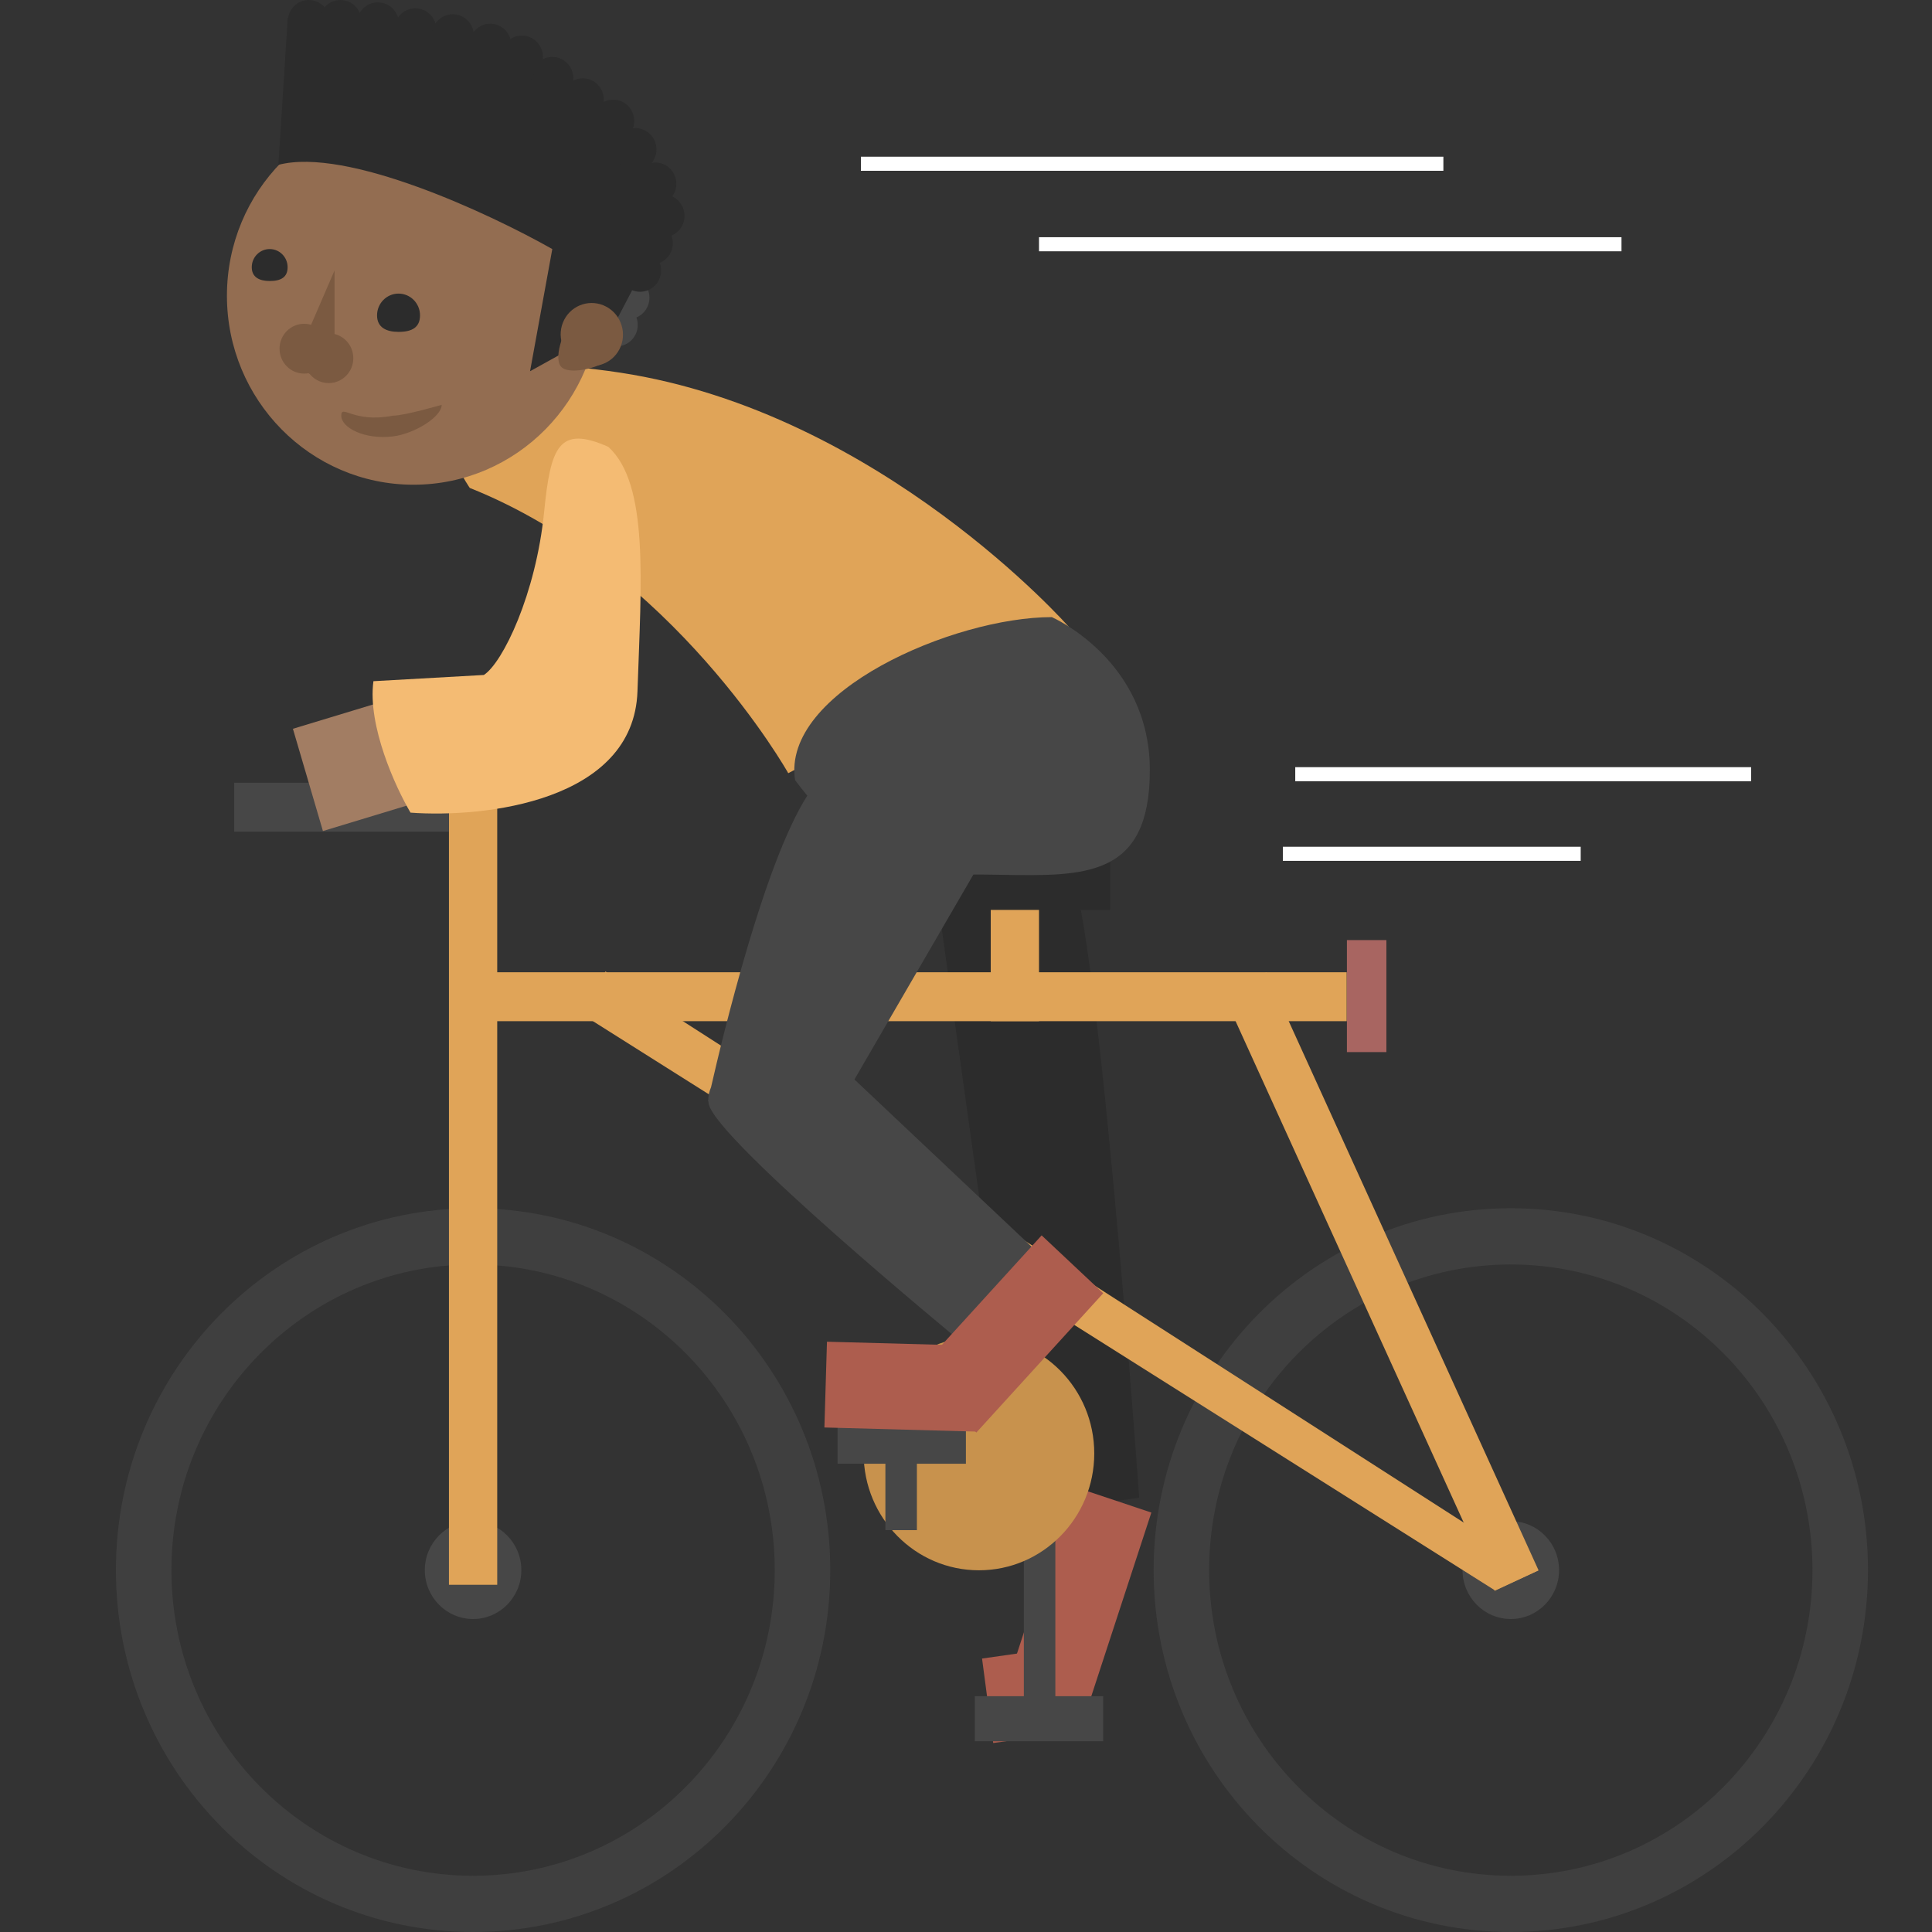 <svg width="200" height="200" viewBox="0 0 200 200" fill="none" xmlns="http://www.w3.org/2000/svg">
<rect x="0" y="0" width="200" height="200" fill="#333333" stroke="none"/>
<path d="M110.366 89.186C107.346 87.482 96.618 89.933 96.618 89.933L105.972 156.769L117.93 155.04C117.93 155.04 113.386 90.891 110.366 89.186Z" fill="#2C2C2C"/>
<rect width="23.71" height="8.742" transform="matrix(-0.313 0.957 0.942 0.315 110.953 153.826)" fill="#AD5D4E"/>
<rect width="9.161" height="8.771" transform="matrix(-0.984 0.14 0.132 0.997 110.676 170.41)" fill="#AD5D4E"/>
<path fill-rule="evenodd" clip-rule="evenodd" d="M156.398 200C135.978 200 119.424 183.228 119.424 162.538C119.424 141.848 135.978 125.075 156.398 125.075C176.818 125.075 193.372 141.848 193.372 162.538C193.372 183.228 176.818 200 156.398 200ZM156.398 194.179C139.151 194.179 125.17 180.013 125.17 162.538C125.17 145.063 139.151 130.897 156.398 130.897C173.645 130.897 187.626 145.063 187.626 162.538C187.626 180.013 173.645 194.179 156.398 194.179Z" fill="#3F3F3F"/>
<path fill-rule="evenodd" clip-rule="evenodd" d="M48.974 200C28.554 200 12 183.228 12 162.538C12 141.848 28.554 125.075 48.974 125.075C69.394 125.075 85.948 141.848 85.948 162.538C85.948 183.228 69.394 200 48.974 200ZM48.974 194.179C31.727 194.179 17.746 180.013 17.746 162.538C17.746 145.063 31.727 130.897 48.974 130.897C66.221 130.897 80.202 145.063 80.202 162.538C80.202 180.013 66.221 194.179 48.974 194.179Z" fill="#3F3F3F"/>
<ellipse rx="4.996" ry="5.063" transform="matrix(-1 0 0 1 156.398 162.537)" fill="#474747"/>
<ellipse rx="4.996" ry="5.063" transform="matrix(-1 0 0 1 48.973 162.537)" fill="#474747"/>
<rect width="4.997" height="83.025" transform="matrix(-1 0 0 1 51.472 81.031)" fill="#E0A458"/>
<rect width="5.008" height="68.033" transform="matrix(-0.906 0.423 0.414 0.91 131.106 100.65)" fill="#E0A458"/>
<path d="M62.677 100.564L60.047 104.869L154.743 164.628L159.24 162.571L62.677 100.564Z" fill="#E0A458"/>
<rect width="5.063" height="90.436" transform="matrix(4.31405e-08 1 1 -4.42898e-08 48.974 100.649)" fill="#E0A458"/>
<rect width="5.063" height="22.234" transform="matrix(4.30034e-08 1 1 -4.44311e-08 24.241 81.031)" fill="#474747"/>
<rect width="4.996" height="14.049" transform="matrix(-1 0 0 1 107.558 91.662)" fill="#E0A458"/>
<rect width="5.063" height="27.231" transform="matrix(4.314e-08 1 1 -4.42904e-08 87.696 89.131)" fill="#2C2C2C"/>
<rect width="4.086" height="11.594" transform="matrix(-1 0 0 1 143.518 97.318)" fill="#A86561"/>
<path d="M110.662 64.912C110.662 64.912 91.134 42.698 64.224 38.58C37.314 34.462 48.632 50.51 48.632 50.51C69.76 58.948 81.6 80.04 81.6 80.04L110.662 64.912Z" fill="#E0A458"/>
<rect width="9.149" height="10.98" transform="matrix(0.953 -0.289 -0.283 -0.964 33.429 86.028)" fill="#A27D63"/>
<path d="M65.991 71.568C66.379 60.176 67.193 50.114 62.978 46.261C57.834 43.975 56.996 46.274 56.327 53.001C55.483 61.482 52.045 68.618 50.087 69.873L38.657 70.517C38.033 75.149 40.957 81.518 42.497 84.124C50.167 84.685 65.602 82.96 65.991 71.568Z" fill="#F4BB73"/>
<rect width="3.272" height="20.749" transform="matrix(-1 0 0 1 105.411 132.216)" fill="#474747"/>
<ellipse rx="2.181" ry="2.21" transform="matrix(-1 0 0 1 63.837 33.641)" fill="#474747"/>
<ellipse rx="2.181" ry="2.21" transform="matrix(-1 0 0 1 65.049 30.817)" fill="#474747"/>
<ellipse rx="19.313" ry="19.564" transform="matrix(-1 0 0 1 42.805 30.614)" fill="#936D51"/>
<path d="M39.032 32.646C39.032 33.89 39.979 34.356 41.256 34.356C42.655 34.356 43.48 33.89 43.48 32.646C43.48 31.402 42.484 30.393 41.256 30.393C40.028 30.393 39.032 31.402 39.032 32.646Z" fill="#2C2C2C"/>
<path d="M26.062 27.662C26.062 28.701 26.851 29.09 27.918 29.09C29.085 29.09 29.773 28.701 29.773 27.662C29.773 26.624 28.942 25.782 27.918 25.782C26.892 25.782 26.062 26.624 26.062 27.662Z" fill="#2C2C2C"/>
<ellipse rx="2.545" ry="2.578" transform="matrix(-1 0 0 1 31.484 36.097)" fill="#7B5A41"/>
<ellipse rx="2.545" ry="2.578" transform="matrix(-1 0 0 1 34.029 37.079)" fill="#7B5A41"/>
<path d="M34.634 27.993L30.286 38.062L34.634 39.611L34.634 27.993Z" fill="#7B5A41"/>
<path d="M57.173 25.783L54.871 38.429L58.082 36.649L61.15 32.966L63.595 33.58L68.563 24.064C70.114 7.465 43.359 2.333 29.788 1.842L28.818 17.066C35.895 15.2 50.67 22.1 57.173 25.783Z" fill="#2C2C2C"/>
<ellipse rx="2.181" ry="2.21" transform="matrix(-1 0 0 1 31.968 2.21)" fill="#2C2C2C"/>
<ellipse rx="2.181" ry="2.21" transform="matrix(-1 0 0 1 35.24 2.21)" fill="#2C2C2C"/>
<ellipse rx="2.181" ry="2.21" transform="matrix(-1 0 0 1 39.118 2.456)" fill="#2C2C2C"/>
<ellipse rx="2.181" ry="2.21" transform="matrix(-1 0 0 1 42.996 3.069)" fill="#2C2C2C"/>
<ellipse rx="2.181" ry="2.21" transform="matrix(-1 0 0 1 46.873 3.683)" fill="#2C2C2C"/>
<ellipse rx="2.181" ry="2.21" transform="matrix(-1 0 0 1 50.751 4.666)" fill="#2C2C2C"/>
<ellipse rx="2.181" ry="2.21" transform="matrix(-1 0 0 1 63.473 12.523)" fill="#2C2C2C"/>
<ellipse rx="2.181" ry="2.21" transform="matrix(-1 0 0 1 60.323 10.313)" fill="#2C2C2C"/>
<ellipse rx="2.181" ry="2.21" transform="matrix(-1 0 0 1 57.172 8.103)" fill="#2C2C2C"/>
<ellipse rx="2.181" ry="2.21" transform="matrix(-1 0 0 1 54.022 5.893)" fill="#2C2C2C"/>
<ellipse rx="2.181" ry="2.21" transform="matrix(-1 0 0 1 65.776 15.47)" fill="#2C2C2C"/>
<ellipse rx="2.181" ry="2.21" transform="matrix(-1 0 0 1 67.835 19.031)" fill="#2C2C2C"/>
<ellipse rx="2.181" ry="2.21" transform="matrix(-1 0 0 1 68.684 22.346)" fill="#2C2C2C"/>
<ellipse rx="2.181" ry="2.21" transform="matrix(-1 0 0 1 67.472 25.169)" fill="#2C2C2C"/>
<ellipse rx="2.181" ry="2.21" transform="matrix(-1 0 0 1 66.26 27.993)" fill="#2C2C2C"/>
<ellipse rx="3.24" ry="3.246" transform="matrix(-0.884 -0.468 -0.457 0.889 61.266 34.626)" fill="#7B5A41"/>
<path d="M59.116 33.23C58.33 34.227 57.191 37.25 58.18 38.051C59.168 38.852 62.521 37.958 63.307 36.962C64.094 35.966 62.016 35.243 61.027 34.443C60.039 33.642 59.903 32.234 59.116 33.23Z" fill="#7B5A41"/>
<path d="M35.328 43.032C35.328 44.276 37.732 45.528 40.655 45.179C42.907 44.909 45.723 43.151 45.723 41.907C45.723 41.907 41.883 43.032 40.655 43.032C36.583 43.831 35.328 41.788 35.328 43.032Z" fill="#7B5A41"/>
<rect width="3.261" height="20.749" transform="matrix(-1 0 0 1 109.249 158.4)" fill="#474747"/>
<rect width="13.329" height="4.666" transform="matrix(-1 0 0 1 110.379 149.405)" fill="#474747"/>
<rect width="13.287" height="4.666" transform="matrix(-1 0 0 1 114.201 175.589)" fill="#474747"/>
<ellipse rx="11.936" ry="12.094" transform="matrix(-1 0 0 1 101.341 150.461)" fill="#C8924D"/>
<rect x="89.12" y="16.222" width="60.298" height="1.458" fill="white"/>
<rect x="107.558" y="24.555" width="60.298" height="1.458" fill="white"/>
<rect x="134.084" y="79.417" width="47.192" height="1.458" fill="white"/>
<rect x="132.802" y="87.656" width="30.832" height="1.458" fill="white"/>
<rect width="13.287" height="4.666" transform="matrix(-1 0 0 1 99.99 146.86)" fill="#474747"/>
<rect width="3.261" height="9.208" transform="matrix(-1 0 0 1 94.917 149.192)" fill="#474747"/>
<path fill-rule="evenodd" clip-rule="evenodd" d="M82.31 80.766C82.714 81.296 83.131 81.834 83.569 82.369C79.11 89.328 74.792 107.352 73.607 112.552C73.423 112.988 73.319 113.417 73.321 113.831C73.3 113.927 73.289 113.977 73.289 113.977L73.327 113.992C73.333 114.081 73.344 114.17 73.361 114.258C74.075 117.976 99.337 138.772 99.337 138.772L107.555 129.775L88.452 111.746L100.769 90.527C101.763 90.53 102.737 90.546 103.688 90.562C112.377 90.708 119.03 90.82 119.03 79.723C119.03 68.304 108.884 63.884 108.884 63.884C98.711 63.884 80.861 71.619 82.31 80.766Z" fill="#474747"/>
<rect width="19.457" height="8.771" transform="matrix(-0.675 0.741 0.727 0.683 107.83 127.886)" fill="#AD5D4E"/>
<rect width="15.682" height="8.878" transform="matrix(-0.999 -0.027 -0.03 1 101.274 139.318)" fill="#AD5D4E"/>
</svg>
